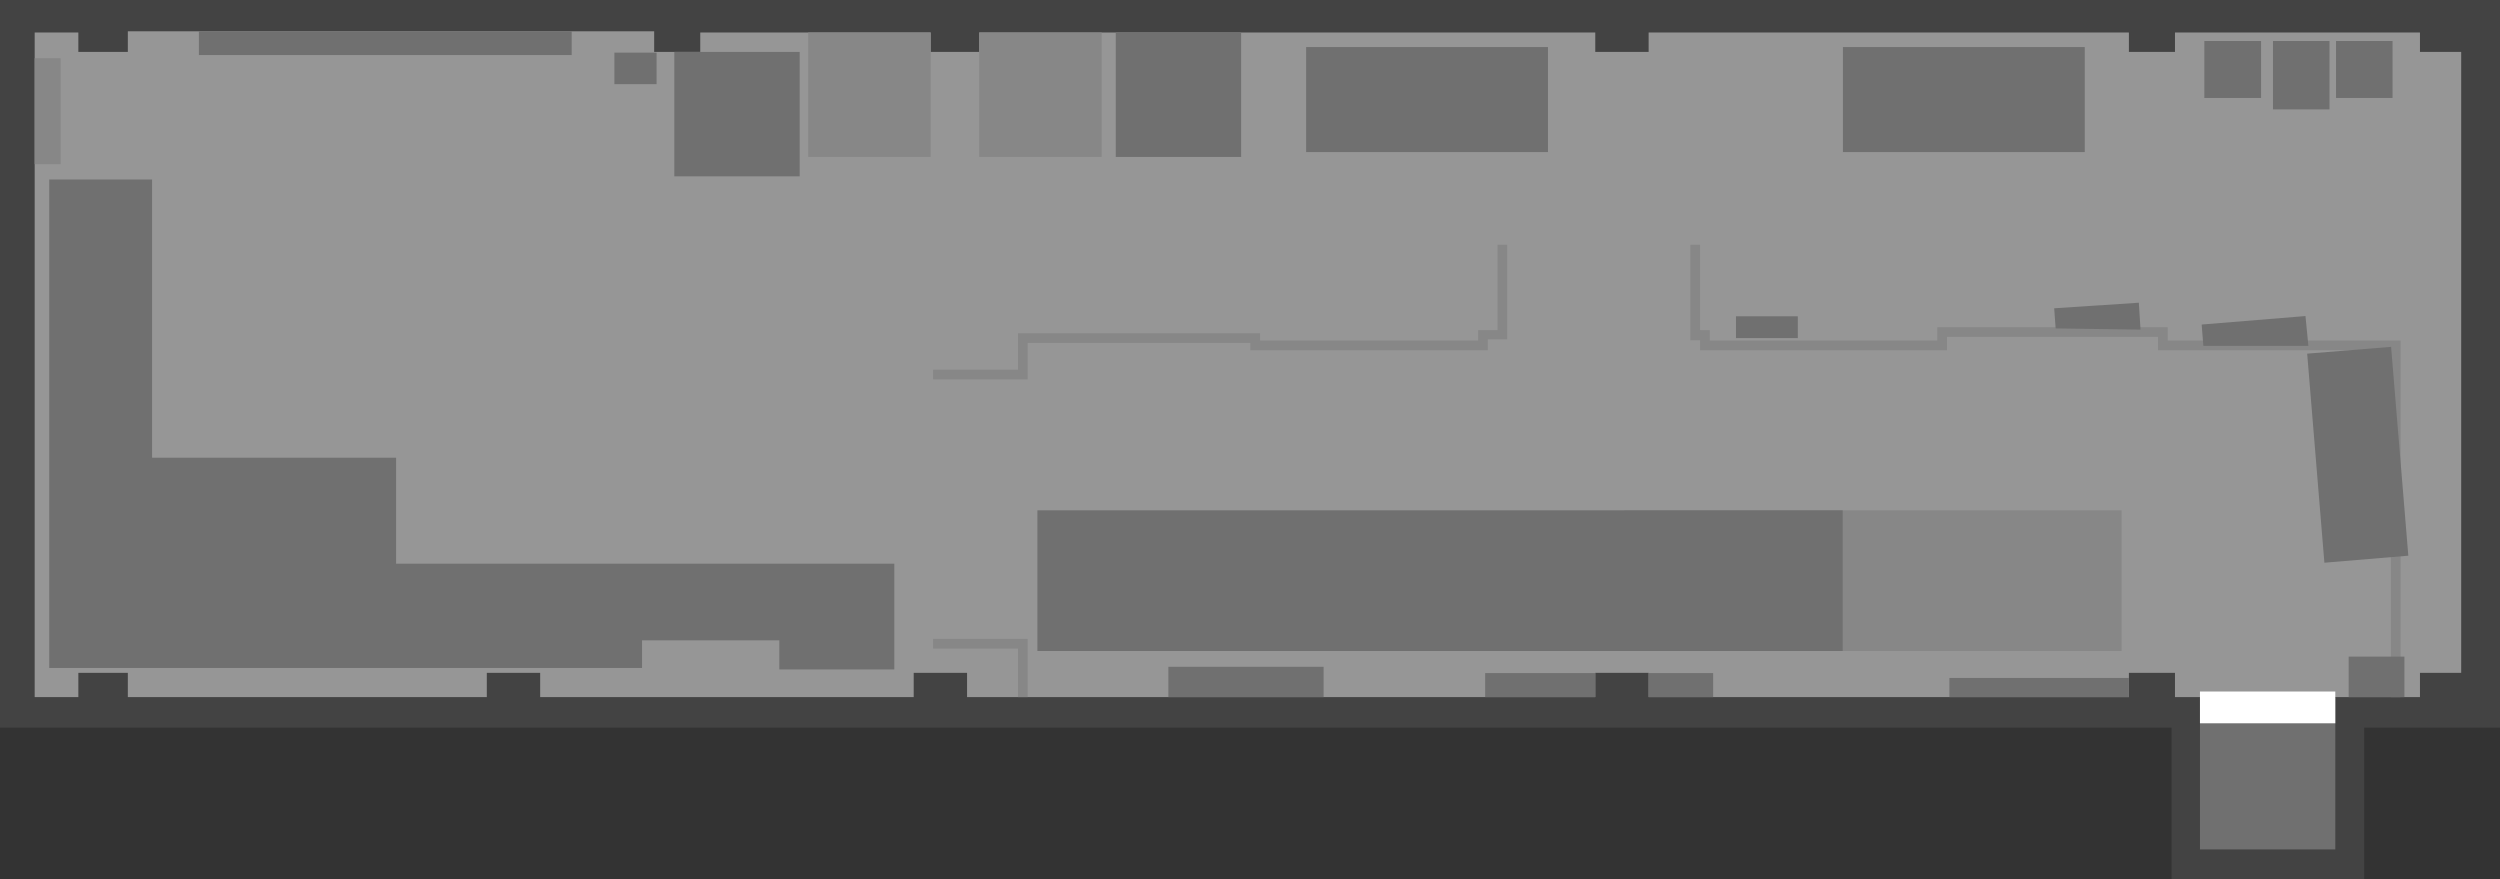 <?xml version="1.0" encoding="UTF-8" standalone="no"?>
<svg xmlns:xlink="http://www.w3.org/1999/xlink" height="181.25px" width="515.35px" xmlns="http://www.w3.org/2000/svg">
  <rect width="100%" height="100%" fill="#333333" stroke="none"/>
  <g transform="matrix(1.0, 0.0, 0.0, 1.0, 199.35, 85.7)">
    <path d="M316.0 -85.7 L316.0 64.3 288.0 64.3 288.0 95.55 248.3 95.55 248.3 64.3 -199.35 64.3 -199.35 -85.7 316.0 -85.7" fill="#434343" fill-rule="evenodd" stroke="none"/>
    <path d="M299.5 -79.0 L299.5 -75.0 308.0 -75.0 308.0 53.0 299.5 53.0 299.5 58.0 249.0 58.0 249.0 53.0 239.5 53.0 239.5 58.0 140.5 58.0 140.5 53.0 129.5 53.0 129.5 58.0 0.0 58.0 0.0 53.0 -11.0 53.0 -11.0 58.0 -88.0 58.0 -88.0 53.0 -99.0 53.0 -99.0 58.0 -173.0 58.0 -173.0 53.0 -183.2 53.0 -183.2 58.0 -192.2 58.0 -192.2 -79.0 -183.2 -79.0 -183.2 -75.0 -173.0 -75.0 -173.0 -79.25 -64.5 -79.25 -64.5 -75.0 -55.0 -75.0 -55.0 -79.0 -7.5 -79.0 -7.5 -75.0 2.5 -75.0 2.5 -79.0 129.5 -79.0 129.5 -75.0 140.5 -75.0 140.5 -79.0 239.5 -79.0 239.5 -75.0 249.0 -75.0 249.0 -79.0 299.5 -79.0" fill="#969696" fill-rule="evenodd" stroke="none"/>
    <path d="M238.0 19.5 L238.0 48.5 135.5 48.5 135.5 19.5 238.0 19.5" fill="#878787" fill-rule="evenodd" stroke="none"/>
    <path d="M2.5 -53.35 L2.5 -79.0 27.75 -79.0 27.75 -53.35 2.5 -53.35" fill="#878787" fill-rule="evenodd" stroke="none"/>
    <path d="M-7.5 -79.0 L-7.5 -53.35 -32.75 -53.35 -32.75 -79.0 -7.5 -79.0" fill="#878787" fill-rule="evenodd" stroke="none"/>
    <path d="M-186.85 -73.7 L-186.85 -51.85 -192.2 -51.85 -192.2 -73.7 -186.85 -73.7" fill="#878787" fill-rule="evenodd" stroke="none"/>
    <path d="M153.1 -15.5 L200.0 -15.5 200.0 -18.25 247.5 -18.25 247.5 -15.5 295.5 -15.5 295.5 58.0 293.5 58.0 293.5 -13.5 245.5 -13.5 245.5 -16.25 202.0 -16.25 202.0 -13.5 151.1 -13.5 151.1 -15.55 149.1 -15.55 149.1 -35.25 151.1 -35.25 151.1 -17.65 153.1 -17.65 153.1 -15.5 M60.4 -15.5 L105.35 -15.5 105.35 -17.65 109.35 -17.65 109.35 -35.25 111.35 -35.25 111.35 -15.75 107.35 -15.75 107.35 -13.5 58.4 -13.5 58.4 -15.0 12.5 -15.0 12.5 -7.5 -7.0 -7.5 -7.0 -9.5 10.5 -9.5 10.5 -17.0 60.4 -17.0 60.4 -15.5 M-7.0 46.0 L12.5 46.0 12.5 58.0 10.5 58.0 10.5 48.0 -7.0 48.0 -7.0 46.0" fill="#878787" fill-rule="evenodd" stroke="none"/>
    <path d="M-15.0 30.5 L-15.0 52.3 -38.7 52.3 -38.7 46.3 -67.0 46.3 -67.0 52.0 -189.2 52.0 -189.2 -48.7 -168.0 -48.7 -168.0 8.65 -117.7 8.65 -117.7 30.5 -15.0 30.5" fill="#707070" fill-rule="evenodd" stroke="none"/>
    <path d="M-34.5 -75.0 L-34.5 -49.35 -60.35 -49.35 -60.35 -75.0 -34.5 -75.0" fill="#707070" fill-rule="evenodd" stroke="none"/>
    <path d="M-158.35 -79.25 L-81.5 -79.25 -81.5 -74.35 -158.35 -74.35 -158.35 -79.25" fill="#707070" fill-rule="evenodd" stroke="none"/>
    <path d="M-64.0 -68.35 L-72.7 -68.35 -72.7 -74.85 -64.0 -74.85 -64.0 -68.35" fill="#707070" fill-rule="evenodd" stroke="none"/>
    <path d="M30.65 -79.0 L56.5 -79.0 56.5 -53.35 30.65 -53.35 30.65 -79.0" fill="#707070" fill-rule="evenodd" stroke="none"/>
    <path d="M119.75 -54.35 L69.9 -54.35 69.9 -76.0 119.75 -76.0 119.75 -54.35" fill="#707070" fill-rule="evenodd" stroke="none"/>
    <path d="M180.55 -76.0 L230.4 -76.0 230.4 -54.35 180.55 -54.35 180.55 -76.0" fill="#707070" fill-rule="evenodd" stroke="none"/>
    <path d="M266.75 -65.5 L255.05 -65.5 255.05 -77.25 266.75 -77.25 266.75 -65.5" fill="#707070" fill-rule="evenodd" stroke="none"/>
    <path d="M280.85 -63.15 L269.2 -63.15 269.2 -77.25 280.85 -77.25 280.85 -63.15" fill="#707070" fill-rule="evenodd" stroke="none"/>
    <path d="M293.85 -65.5 L282.2 -65.5 282.2 -77.25 293.85 -77.25 293.85 -65.5" fill="#707070" fill-rule="evenodd" stroke="none"/>
    <path d="M14.5 48.5 L14.5 19.5 180.5 19.5 180.5 48.5 14.5 48.5" fill="#707070" fill-rule="evenodd" stroke="none"/>
    <path d="M73.5 51.75 L73.5 58.0 41.5 58.0 41.5 51.75 73.5 51.75" fill="#707070" fill-rule="evenodd" stroke="none"/>
    <path d="M106.8 58.0 L106.8 53.05 129.5 53.05 129.5 58.0 106.8 58.0" fill="#707070" fill-rule="evenodd" stroke="none"/>
    <path d="M239.5 54.05 L239.5 58.0 202.5 58.0 202.5 54.05 239.5 54.05" fill="#707070" fill-rule="evenodd" stroke="none"/>
    <path d="M140.5 58.0 L140.5 53.05 153.8 53.05 153.8 58.0 140.5 58.0" fill="#707070" fill-rule="evenodd" stroke="none"/>
    <path d="M296.3 58.0 L284.8 58.0 284.8 49.65 296.3 49.65 296.3 58.0" fill="#707070" fill-rule="evenodd" stroke="none"/>
    <path d="M293.55 -14.2 L297.1 28.85 279.8 30.3 276.25 -12.8 293.55 -14.2" fill="#707070" fill-rule="evenodd" stroke="none"/>
    <path d="M254.5 -18.8 L275.9 -20.55 276.5 -14.4 254.85 -14.4 254.5 -18.8" fill="#707070" fill-rule="evenodd" stroke="none"/>
    <path d="M224.4 -18.0 L224.1 -22.15 241.55 -23.3 241.9 -17.75 224.4 -18.0" fill="#707070" fill-rule="evenodd" stroke="none"/>
    <path d="M158.5 -16.0 L158.5 -20.5 171.25 -20.5 171.25 -16.0 158.5 -16.0" fill="#707070" fill-rule="evenodd" stroke="none"/>
    <path d="M254.15 58.2 L282.05 58.2 282.05 89.4 254.15 89.4 254.15 58.2" fill="#707070" fill-rule="evenodd" stroke="none"/>
    <path d="M254.15 63.4 L254.15 56.85 282.05 56.85 282.05 63.4 254.15 63.4" fill="#ffffff" fill-rule="evenodd" stroke="none"/>
  </g>
</svg>
